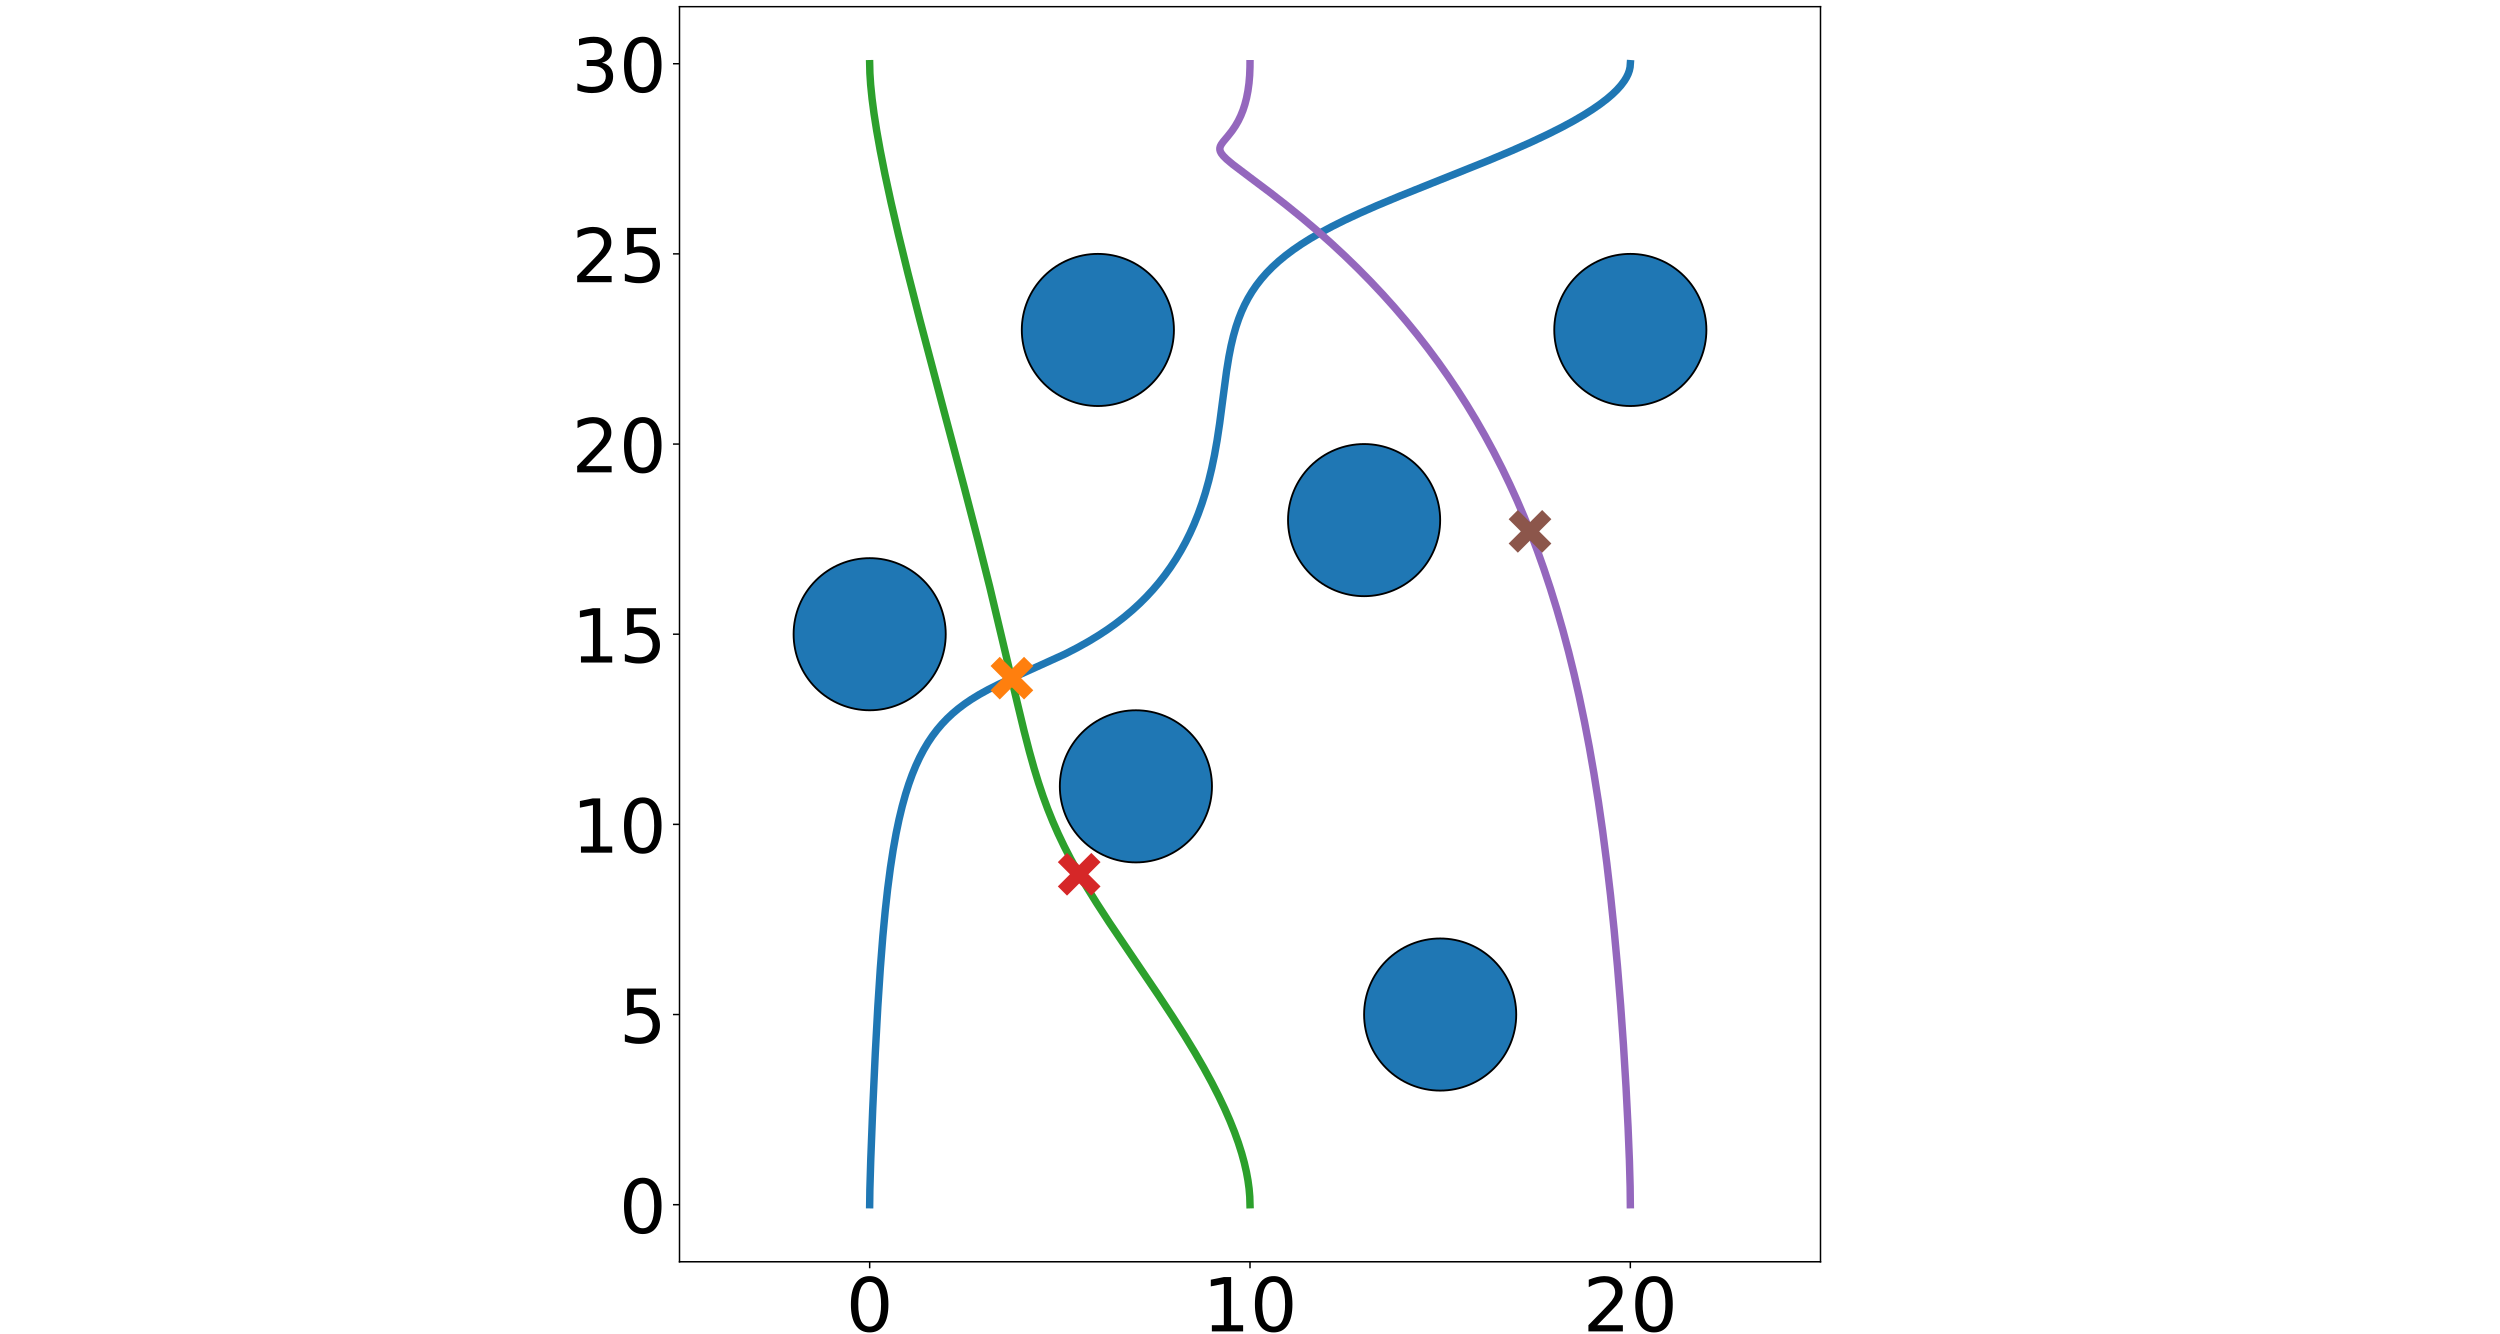 <?xml version="1.0" encoding="utf-8" standalone="no"?>
<!DOCTYPE svg PUBLIC "-//W3C//DTD SVG 1.1//EN"
  "http://www.w3.org/Graphics/SVG/1.1/DTD/svg11.dtd">
<!-- Created with matplotlib (https://matplotlib.org/) -->
<svg height="716.4pt" version="1.1" viewBox="0 0 1342.8 716.4" width="1342.8pt" xmlns="http://www.w3.org/2000/svg" xmlns:xlink="http://www.w3.org/1999/xlink">
 <defs>
  <style type="text/css">
*{stroke-linecap:butt;stroke-linejoin:round;}
  </style>
 </defs>
 <g id="figure_1">
  <g id="patch_1">
   <path d="M 0 716.4 
L 1342.8 716.4 
L 1342.8 0 
L 0 0 
z
" style="fill:#ffffff;"/>
  </g>
  <g id="axes_1">
   <g id="patch_2">
    <path d="M 364.976 677.714 
L 977.824 677.714 
L 977.824 3.582 
L 364.976 3.582 
z
" style="fill:#ffffff;"/>
   </g>
   <g id="patch_3">
    <path clip-path="url(#p38b350e88b)" d="M 610.115 463.218 
C 620.951 463.218 631.343 458.913 639.005 451.251 
C 646.667 443.589 650.972 433.196 650.972 422.361 
C 650.972 411.526 646.667 401.133 639.005 393.471 
C 631.343 385.81 620.951 381.505 610.115 381.505 
C 599.28 381.505 588.887 385.81 581.225 393.471 
C 573.564 401.133 569.259 411.526 569.259 422.361 
C 569.259 433.196 573.564 443.589 581.225 451.251 
C 588.887 458.913 599.28 463.218 610.115 463.218 
z
" style="fill:#1f77b4;stroke:#000000;stroke-linejoin:miter;"/>
   </g>
   <g id="patch_4">
    <path clip-path="url(#p38b350e88b)" d="M 732.685 320.22 
C 743.52 320.22 753.913 315.915 761.575 308.253 
C 769.236 300.592 773.541 290.199 773.541 279.363 
C 773.541 268.528 769.236 258.135 761.575 250.474 
C 753.913 242.812 743.52 238.507 732.685 238.507 
C 721.849 238.507 711.457 242.812 703.795 250.474 
C 696.133 258.135 691.828 268.528 691.828 279.363 
C 691.828 290.199 696.133 300.592 703.795 308.253 
C 711.457 315.915 721.849 320.22 732.685 320.22 
z
" style="fill:#1f77b4;stroke:#000000;stroke-linejoin:miter;"/>
   </g>
   <g id="patch_5">
    <path clip-path="url(#p38b350e88b)" d="M 589.687 218.079 
C 600.522 218.079 610.915 213.774 618.577 206.112 
C 626.239 198.45 630.543 188.057 630.543 177.222 
C 630.543 166.387 626.239 155.994 618.577 148.332 
C 610.915 140.671 600.522 136.366 589.687 136.366 
C 578.852 136.366 568.459 140.671 560.797 148.332 
C 553.135 155.994 548.83 166.387 548.83 177.222 
C 548.83 188.057 553.135 198.45 560.797 206.112 
C 568.459 213.774 578.852 218.079 589.687 218.079 
z
" style="fill:#1f77b4;stroke:#000000;stroke-linejoin:miter;"/>
   </g>
   <g id="patch_6">
    <path clip-path="url(#p38b350e88b)" d="M 467.117 381.505 
C 477.953 381.505 488.346 377.2 496.007 369.538 
C 503.669 361.876 507.974 351.483 507.974 340.648 
C 507.974 329.813 503.669 319.42 496.007 311.758 
C 488.346 304.097 477.953 299.792 467.117 299.792 
C 456.282 299.792 445.889 304.097 438.228 311.758 
C 430.566 319.42 426.261 329.813 426.261 340.648 
C 426.261 351.483 430.566 361.876 438.228 369.538 
C 445.889 377.2 456.282 381.505 467.117 381.505 
z
" style="fill:#1f77b4;stroke:#000000;stroke-linejoin:miter;"/>
   </g>
   <g id="patch_7">
    <path clip-path="url(#p38b350e88b)" d="M 773.541 585.787 
C 784.377 585.787 794.769 581.482 802.431 573.821 
C 810.093 566.159 814.398 555.766 814.398 544.931 
C 814.398 534.095 810.093 523.703 802.431 516.041 
C 794.769 508.379 784.377 504.074 773.541 504.074 
C 762.706 504.074 752.313 508.379 744.651 516.041 
C 736.99 523.703 732.685 534.095 732.685 544.931 
C 732.685 555.766 736.99 566.159 744.651 573.821 
C 752.313 581.482 762.706 585.787 773.541 585.787 
z
" style="fill:#1f77b4;stroke:#000000;stroke-linejoin:miter;"/>
   </g>
   <g id="patch_8">
    <path clip-path="url(#p38b350e88b)" d="M 875.683 218.079 
C 886.518 218.079 896.911 213.774 904.572 206.112 
C 912.234 198.45 916.539 188.057 916.539 177.222 
C 916.539 166.387 912.234 155.994 904.572 148.332 
C 896.911 140.671 886.518 136.366 875.683 136.366 
C 864.847 136.366 854.454 140.671 846.793 148.332 
C 839.131 155.994 834.826 166.387 834.826 177.222 
C 834.826 188.057 839.131 198.45 846.793 206.112 
C 854.454 213.774 864.847 218.079 875.683 218.079 
z
" style="fill:#1f77b4;stroke:#000000;stroke-linejoin:miter;"/>
   </g>
   <g id="matplotlib.axis_1">
    <g id="xtick_1">
     <g id="line2d_1">
      <defs>
       <path d="M 0 0 
L 0 3.5 
" id="m75f4cfe184" style="stroke:#000000;stroke-width:0.8;"/>
      </defs>
      <g>
       <use style="stroke:#000000;stroke-width:0.8;" x="467.117" xlink:href="#m75f4cfe184" y="677.714"/>
      </g>
     </g>
     <g id="text_1">
      <!-- 0 -->
      <defs>
       <path d="M 31.781 66.406 
Q 24.172 66.406 20.328 58.906 
Q 16.5 51.422 16.5 36.375 
Q 16.5 21.391 20.328 13.891 
Q 24.172 6.391 31.781 6.391 
Q 39.453 6.391 43.281 13.891 
Q 47.125 21.391 47.125 36.375 
Q 47.125 51.422 43.281 58.906 
Q 39.453 66.406 31.781 66.406 
z
M 31.781 74.219 
Q 44.047 74.219 50.516 64.516 
Q 56.984 54.828 56.984 36.375 
Q 56.984 17.969 50.516 8.266 
Q 44.047 -1.422 31.781 -1.422 
Q 19.531 -1.422 13.062 8.266 
Q 6.594 17.969 6.594 36.375 
Q 6.594 54.828 13.062 64.516 
Q 19.531 74.219 31.781 74.219 
z
" id="DejaVuSans-48"/>
      </defs>
      <g transform="translate(454.392 715.108)scale(0.4 -0.4)">
       <use xlink:href="#DejaVuSans-48"/>
      </g>
     </g>
    </g>
    <g id="xtick_2">
     <g id="line2d_2">
      <g>
       <use style="stroke:#000000;stroke-width:0.8;" x="671.4" xlink:href="#m75f4cfe184" y="677.714"/>
      </g>
     </g>
     <g id="text_2">
      <!-- 10 -->
      <defs>
       <path d="M 12.406 8.297 
L 28.516 8.297 
L 28.516 63.922 
L 10.984 60.406 
L 10.984 69.391 
L 28.422 72.906 
L 38.281 72.906 
L 38.281 8.297 
L 54.391 8.297 
L 54.391 0 
L 12.406 0 
z
" id="DejaVuSans-49"/>
      </defs>
      <g transform="translate(645.95 715.108)scale(0.4 -0.4)">
       <use xlink:href="#DejaVuSans-49"/>
       <use x="63.623" xlink:href="#DejaVuSans-48"/>
      </g>
     </g>
    </g>
    <g id="xtick_3">
     <g id="line2d_3">
      <g>
       <use style="stroke:#000000;stroke-width:0.8;" x="875.683" xlink:href="#m75f4cfe184" y="677.714"/>
      </g>
     </g>
     <g id="text_3">
      <!-- 20 -->
      <defs>
       <path d="M 19.188 8.297 
L 53.609 8.297 
L 53.609 0 
L 7.328 0 
L 7.328 8.297 
Q 12.938 14.109 22.625 23.891 
Q 32.328 33.688 34.812 36.531 
Q 39.547 41.844 41.422 45.531 
Q 43.312 49.219 43.312 52.781 
Q 43.312 58.594 39.234 62.25 
Q 35.156 65.922 28.609 65.922 
Q 23.969 65.922 18.812 64.312 
Q 13.672 62.703 7.812 59.422 
L 7.812 69.391 
Q 13.766 71.781 18.938 73 
Q 24.125 74.219 28.422 74.219 
Q 39.75 74.219 46.484 68.547 
Q 53.219 62.891 53.219 53.422 
Q 53.219 48.922 51.531 44.891 
Q 49.859 40.875 45.406 35.406 
Q 44.188 33.984 37.641 27.219 
Q 31.109 20.453 19.188 8.297 
z
" id="DejaVuSans-50"/>
      </defs>
      <g transform="translate(850.233 715.108)scale(0.4 -0.4)">
       <use xlink:href="#DejaVuSans-50"/>
       <use x="63.623" xlink:href="#DejaVuSans-48"/>
      </g>
     </g>
    </g>
   </g>
   <g id="matplotlib.axis_2">
    <g id="ytick_1">
     <g id="line2d_4">
      <defs>
       <path d="M 0 0 
L -3.5 0 
" id="m0fff65df73" style="stroke:#000000;stroke-width:0.8;"/>
      </defs>
      <g>
       <use style="stroke:#000000;stroke-width:0.8;" x="364.976" xlink:href="#m0fff65df73" y="647.072"/>
      </g>
     </g>
     <g id="text_4">
      <!-- 0 -->
      <g transform="translate(332.526 662.269)scale(0.4 -0.4)">
       <use xlink:href="#DejaVuSans-48"/>
      </g>
     </g>
    </g>
    <g id="ytick_2">
     <g id="line2d_5">
      <g>
       <use style="stroke:#000000;stroke-width:0.8;" x="364.976" xlink:href="#m0fff65df73" y="544.931"/>
      </g>
     </g>
     <g id="text_5">
      <!-- 5 -->
      <defs>
       <path d="M 10.797 72.906 
L 49.516 72.906 
L 49.516 64.594 
L 19.828 64.594 
L 19.828 46.734 
Q 21.969 47.469 24.109 47.828 
Q 26.266 48.188 28.422 48.188 
Q 40.625 48.188 47.75 41.5 
Q 54.891 34.812 54.891 23.391 
Q 54.891 11.625 47.562 5.094 
Q 40.234 -1.422 26.906 -1.422 
Q 22.312 -1.422 17.547 -0.641 
Q 12.797 0.141 7.719 1.703 
L 7.719 11.625 
Q 12.109 9.234 16.797 8.062 
Q 21.484 6.891 26.703 6.891 
Q 35.156 6.891 40.078 11.328 
Q 45.016 15.766 45.016 23.391 
Q 45.016 31 40.078 35.438 
Q 35.156 39.891 26.703 39.891 
Q 22.75 39.891 18.812 39.016 
Q 14.891 38.141 10.797 36.281 
z
" id="DejaVuSans-53"/>
      </defs>
      <g transform="translate(332.526 560.128)scale(0.4 -0.4)">
       <use xlink:href="#DejaVuSans-53"/>
      </g>
     </g>
    </g>
    <g id="ytick_3">
     <g id="line2d_6">
      <g>
       <use style="stroke:#000000;stroke-width:0.8;" x="364.976" xlink:href="#m0fff65df73" y="442.789"/>
      </g>
     </g>
     <g id="text_6">
      <!-- 10 -->
      <g transform="translate(307.076 457.986)scale(0.4 -0.4)">
       <use xlink:href="#DejaVuSans-49"/>
       <use x="63.623" xlink:href="#DejaVuSans-48"/>
      </g>
     </g>
    </g>
    <g id="ytick_4">
     <g id="line2d_7">
      <g>
       <use style="stroke:#000000;stroke-width:0.8;" x="364.976" xlink:href="#m0fff65df73" y="340.648"/>
      </g>
     </g>
     <g id="text_7">
      <!-- 15 -->
      <g transform="translate(307.076 355.845)scale(0.4 -0.4)">
       <use xlink:href="#DejaVuSans-49"/>
       <use x="63.623" xlink:href="#DejaVuSans-53"/>
      </g>
     </g>
    </g>
    <g id="ytick_5">
     <g id="line2d_8">
      <g>
       <use style="stroke:#000000;stroke-width:0.8;" x="364.976" xlink:href="#m0fff65df73" y="238.507"/>
      </g>
     </g>
     <g id="text_8">
      <!-- 20 -->
      <g transform="translate(307.076 253.704)scale(0.4 -0.4)">
       <use xlink:href="#DejaVuSans-50"/>
       <use x="63.623" xlink:href="#DejaVuSans-48"/>
      </g>
     </g>
    </g>
    <g id="ytick_6">
     <g id="line2d_9">
      <g>
       <use style="stroke:#000000;stroke-width:0.8;" x="364.976" xlink:href="#m0fff65df73" y="136.366"/>
      </g>
     </g>
     <g id="text_9">
      <!-- 25 -->
      <g transform="translate(307.076 151.563)scale(0.4 -0.4)">
       <use xlink:href="#DejaVuSans-50"/>
       <use x="63.623" xlink:href="#DejaVuSans-53"/>
      </g>
     </g>
    </g>
    <g id="ytick_7">
     <g id="line2d_10">
      <g>
       <use style="stroke:#000000;stroke-width:0.8;" x="364.976" xlink:href="#m0fff65df73" y="34.224"/>
      </g>
     </g>
     <g id="text_10">
      <!-- 30 -->
      <defs>
       <path d="M 40.578 39.312 
Q 47.656 37.797 51.625 33 
Q 55.609 28.219 55.609 21.188 
Q 55.609 10.406 48.188 4.484 
Q 40.766 -1.422 27.094 -1.422 
Q 22.516 -1.422 17.656 -0.516 
Q 12.797 0.391 7.625 2.203 
L 7.625 11.719 
Q 11.719 9.328 16.594 8.109 
Q 21.484 6.891 26.812 6.891 
Q 36.078 6.891 40.938 10.547 
Q 45.797 14.203 45.797 21.188 
Q 45.797 27.641 41.281 31.266 
Q 36.766 34.906 28.719 34.906 
L 20.219 34.906 
L 20.219 43.016 
L 29.109 43.016 
Q 36.375 43.016 40.234 45.922 
Q 44.094 48.828 44.094 54.297 
Q 44.094 59.906 40.109 62.906 
Q 36.141 65.922 28.719 65.922 
Q 24.656 65.922 20.016 65.031 
Q 15.375 64.156 9.812 62.312 
L 9.812 71.094 
Q 15.438 72.656 20.344 73.438 
Q 25.25 74.219 29.594 74.219 
Q 40.828 74.219 47.359 69.109 
Q 53.906 64.016 53.906 55.328 
Q 53.906 49.266 50.438 45.094 
Q 46.969 40.922 40.578 39.312 
z
" id="DejaVuSans-51"/>
      </defs>
      <g transform="translate(307.076 49.421)scale(0.4 -0.4)">
       <use xlink:href="#DejaVuSans-51"/>
       <use x="63.623" xlink:href="#DejaVuSans-48"/>
      </g>
     </g>
    </g>
   </g>
   <g id="line2d_11">
    <path clip-path="url(#p38b350e88b)" d="M 467.117 647.072 
L 467.226 638.952 
L 467.693 623.075 
L 468.741 595.996 
L 470.125 565.841 
L 471.497 540.659 
L 472.838 520.132 
L 474.179 503.045 
L 475.469 489.266 
L 476.784 477.366 
L 478.251 466.116 
L 479.714 456.577 
L 481.324 447.608 
L 482.886 440.121 
L 484.579 433.09 
L 486.409 426.509 
L 488.126 421.115 
L 489.954 416.05 
L 491.895 411.307 
L 493.953 406.872 
L 496.126 402.734 
L 498.418 398.877 
L 500.826 395.288 
L 503.351 391.949 
L 505.992 388.844 
L 508.747 385.957 
L 511.614 383.268 
L 514.588 380.76 
L 518.116 378.092 
L 521.775 375.61 
L 526.037 373.006 
L 530.943 370.301 
L 536.523 367.496 
L 543.864 364.087 
L 571.893 351.369 
L 578.535 347.958 
L 584.557 344.602 
L 589.945 341.338 
L 594.703 338.213 
L 599.355 334.9 
L 603.885 331.394 
L 608.274 327.688 
L 612.047 324.227 
L 615.687 320.607 
L 619.187 316.831 
L 622.536 312.901 
L 625.73 308.821 
L 628.761 304.596 
L 631.625 300.234 
L 634.318 295.74 
L 636.838 291.124 
L 639.184 286.394 
L 641.356 281.56 
L 643.596 276.011 
L 645.623 270.359 
L 647.447 264.622 
L 649.245 258.166 
L 650.82 251.648 
L 652.322 244.435 
L 653.721 236.552 
L 655.104 227.386 
L 656.797 214.465 
L 658.796 199.431 
L 660.071 191.577 
L 661.231 185.699 
L 662.455 180.538 
L 663.888 175.505 
L 665.369 171.142 
L 666.846 167.41 
L 668.51 163.759 
L 670.38 160.188 
L 672.471 156.696 
L 674.801 153.28 
L 677.384 149.938 
L 680.236 146.666 
L 683.369 143.46 
L 686.797 140.316 
L 690.531 137.228 
L 694.579 134.189 
L 698.949 131.194 
L 703.647 128.235 
L 709.423 124.888 
L 715.632 121.567 
L 722.271 118.259 
L 730.244 114.536 
L 739.703 110.376 
L 751.826 105.316 
L 769.12 98.38 
L 799.021 86.41 
L 811.86 81.014 
L 822.208 76.433 
L 831.15 72.231 
L 838.676 68.452 
L 844.831 65.139 
L 850.647 61.76 
L 855.185 58.895 
L 859.398 55.988 
L 863.241 53.043 
L 866.017 50.662 
L 868.5 48.261 
L 870.664 45.843 
L 872.48 43.411 
L 873.596 41.58 
L 874.488 39.743 
L 875.142 37.904 
L 875.545 36.064 
L 875.683 34.224 
L 875.683 34.224 
" style="fill:none;stroke:#1f77b4;stroke-linecap:square;stroke-width:4;"/>
   </g>
   <g id="line2d_12">
    <path clip-path="url(#p38b350e88b)" d="M 671.4 647.072 
L 671.272 642.759 
L 670.902 638.405 
L 670.305 634.02 
L 669.499 629.612 
L 668.341 624.556 
L 666.952 619.49 
L 665.141 613.793 
L 663.095 608.109 
L 660.577 601.823 
L 657.837 595.583 
L 654.604 588.786 
L 650.863 581.467 
L 646.612 573.671 
L 641.864 565.447 
L 636.302 556.287 
L 629.968 546.305 
L 622.255 534.591 
L 611.374 518.514 
L 595.856 495.559 
L 588.969 484.954 
L 583.676 476.419 
L 579.054 468.552 
L 575.035 461.266 
L 571.545 454.488 
L 568.347 447.786 
L 565.414 441.114 
L 562.721 434.426 
L 560.235 427.674 
L 557.8 420.421 
L 555.4 412.586 
L 552.895 403.647 
L 550.026 392.529 
L 546.359 377.334 
L 531.609 315.226 
L 525.393 290.524 
L 517.894 261.666 
L 506.149 217.494 
L 494.17 172.185 
L 487.676 146.775 
L 482.638 126.191 
L 478.599 108.756 
L 475.325 93.614 
L 472.781 80.796 
L 470.895 70.242 
L 469.448 61.008 
L 468.402 53.052 
L 467.644 45.585 
L 467.238 39.344 
L 467.117 34.224 
L 467.117 34.224 
" style="fill:none;stroke:#2ca02c;stroke-linecap:square;stroke-width:4;"/>
   </g>
   <g id="line2d_13">
    <path clip-path="url(#p38b350e88b)" d="M 875.683 647.072 
L 875.577 637.491 
L 875.191 623.482 
L 874.46 605.346 
L 873.379 584.103 
L 871.987 561.276 
L 870.464 539.819 
L 868.779 519.072 
L 866.959 499.331 
L 865.033 480.786 
L 863.03 463.548 
L 860.817 446.461 
L 858.564 430.787 
L 856.111 415.347 
L 853.662 401.333 
L 851.03 387.575 
L 848.209 374.093 
L 845.455 361.992 
L 842.537 350.146 
L 839.453 338.565 
L 836.204 327.255 
L 832.787 316.221 
L 829.206 305.465 
L 825.808 295.93 
L 822.278 286.628 
L 818.617 277.559 
L 814.83 268.723 
L 810.92 260.118 
L 806.892 251.743 
L 802.332 242.795 
L 797.644 234.121 
L 792.838 225.719 
L 787.922 217.586 
L 782.908 209.72 
L 777.808 202.118 
L 772.633 194.776 
L 766.919 187.062 
L 761.149 179.652 
L 755.343 172.543 
L 749.035 165.177 
L 742.732 158.157 
L 735.981 150.981 
L 729.301 144.198 
L 722.259 137.362 
L 714.928 130.559 
L 707.396 123.874 
L 699.364 117.057 
L 691.053 110.309 
L 682.409 103.577 
L 671.431 95.335 
L 662.053 88.237 
L 658.851 85.54 
L 657.09 83.787 
L 656.025 82.423 
L 655.458 81.348 
L 655.211 80.414 
L 655.215 79.504 
L 655.457 78.593 
L 655.976 77.565 
L 656.965 76.172 
L 659.534 73.098 
L 661.776 70.246 
L 663.549 67.631 
L 665.088 64.963 
L 666.467 62.11 
L 667.656 59.133 
L 668.644 56.106 
L 669.526 52.715 
L 670.274 48.928 
L 670.856 44.71 
L 671.21 40.569 
L 671.385 36.033 
L 671.4 34.224 
L 671.4 34.224 
" style="fill:none;stroke:#9467bd;stroke-linecap:square;stroke-width:4;"/>
   </g>
   <g id="patch_9">
    <path d="M 364.976 677.714 
L 364.976 3.582 
" style="fill:none;stroke:#000000;stroke-linecap:square;stroke-linejoin:miter;stroke-width:0.8;"/>
   </g>
   <g id="patch_10">
    <path d="M 977.824 677.714 
L 977.824 3.582 
" style="fill:none;stroke:#000000;stroke-linecap:square;stroke-linejoin:miter;stroke-width:0.8;"/>
   </g>
   <g id="patch_11">
    <path d="M 364.976 677.714 
L 977.824 677.714 
" style="fill:none;stroke:#000000;stroke-linecap:square;stroke-linejoin:miter;stroke-width:0.8;"/>
   </g>
   <g id="patch_12">
    <path d="M 364.976 3.582 
L 977.824 3.582 
" style="fill:none;stroke:#000000;stroke-linecap:square;stroke-linejoin:miter;stroke-width:0.8;"/>
   </g>
   <g id="line2d_14">
    <defs>
     <path d="M -9 9 
L 9 -9 
M -9 -9 
L 9 9 
" id="mf3bd424d31" style="stroke:#ff7f0e;stroke-width:7;"/>
    </defs>
    <g clip-path="url(#p38b350e88b)">
     <use style="fill:#ff7f0e;stroke:#ff7f0e;stroke-width:7;" x="543.509" xlink:href="#mf3bd424d31" y="364.247"/>
    </g>
   </g>
   <g id="line2d_15">
    <defs>
     <path d="M -9 9 
L 9 -9 
M -9 -9 
L 9 9 
" id="m2efb1e5592" style="stroke:#d62728;stroke-width:7;"/>
    </defs>
    <g clip-path="url(#p38b350e88b)">
     <use style="fill:#d62728;stroke:#d62728;stroke-width:7;" x="579.647" xlink:href="#m2efb1e5592" y="469.588"/>
    </g>
   </g>
   <g id="line2d_16">
    <defs>
     <path d="M -9 9 
L 9 -9 
M -9 -9 
L 9 9 
" id="m025cbba733" style="stroke:#8c564b;stroke-width:7;"/>
    </defs>
    <g clip-path="url(#p38b350e88b)">
     <use style="fill:#8c564b;stroke:#8c564b;stroke-width:7;" x="821.797" xlink:href="#m025cbba733" y="285.406"/>
    </g>
   </g>
  </g>
 </g>
 <defs>
  <clipPath id="p38b350e88b">
   <rect height="674.132" width="612.848" x="364.976" y="3.582"/>
  </clipPath>
 </defs>
</svg>
